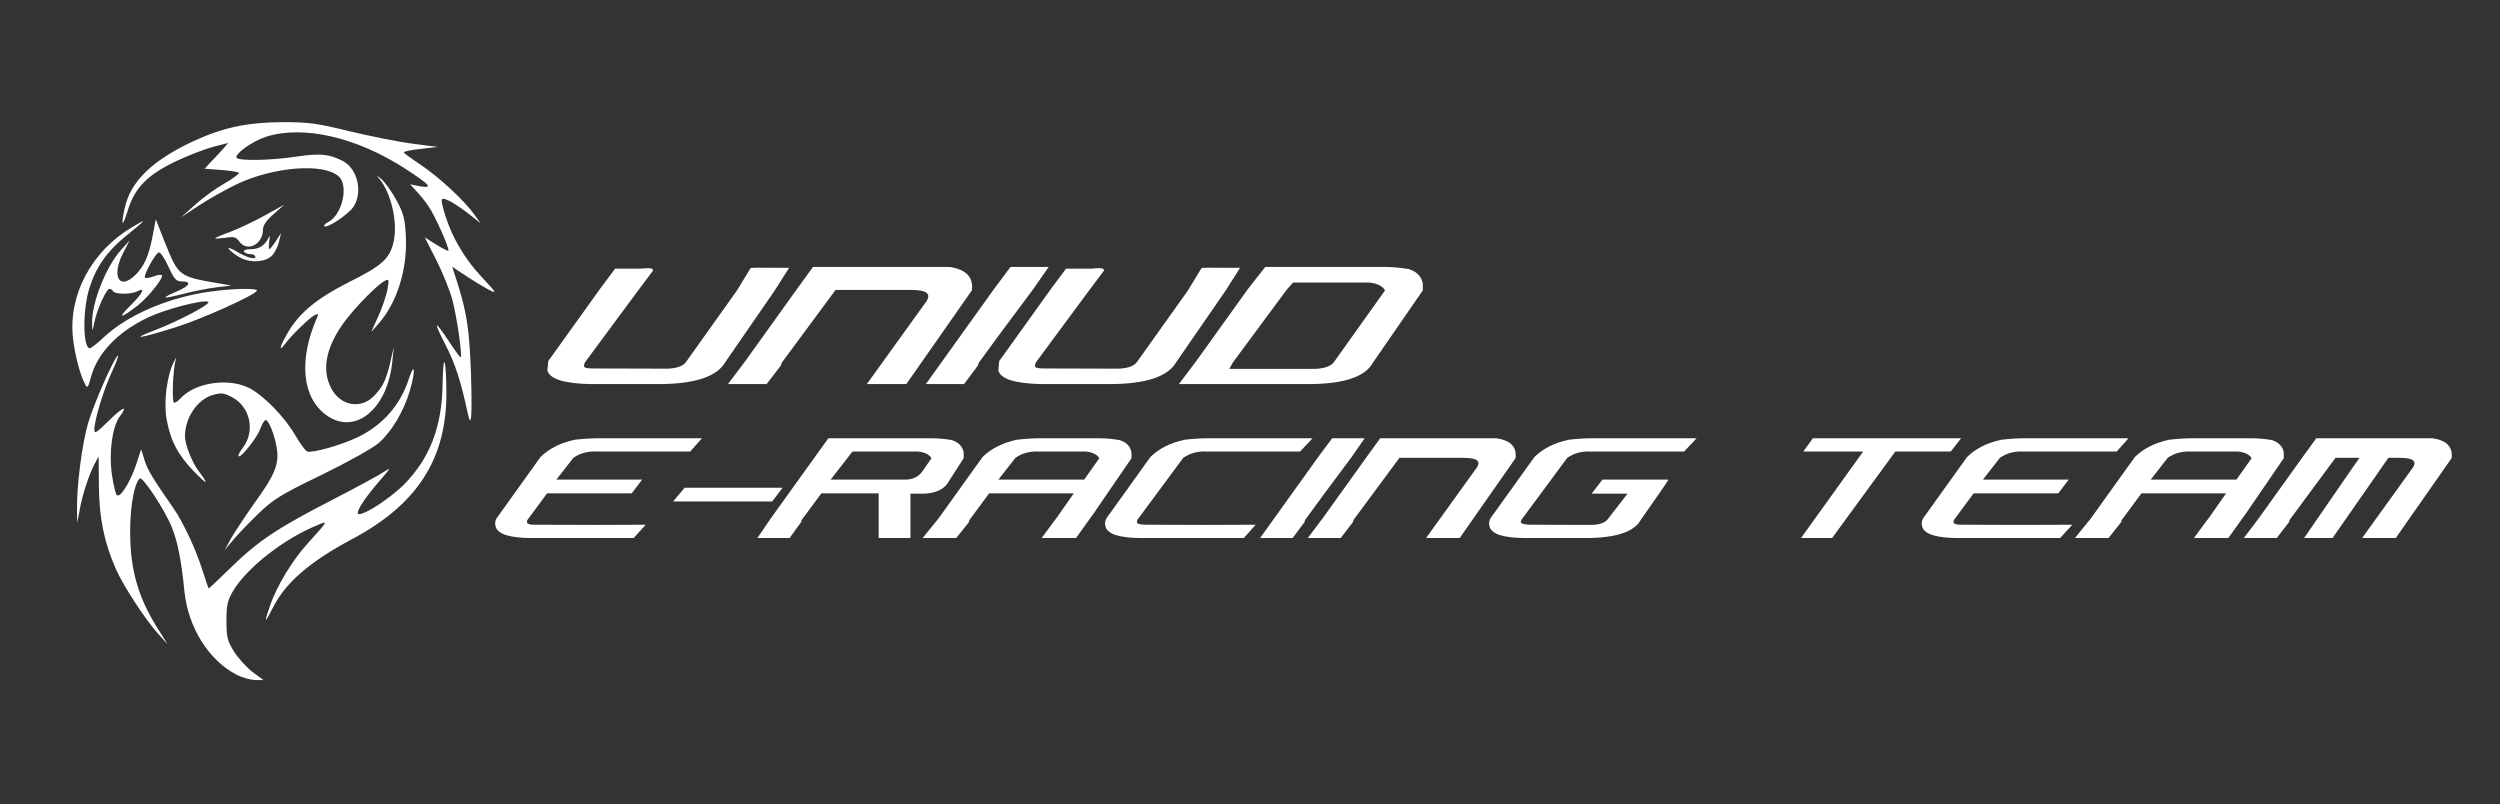 <?xml version="1.0" encoding="UTF-8" standalone="no"?>
<!DOCTYPE svg PUBLIC "-//W3C//DTD SVG 1.1//EN" "http://www.w3.org/Graphics/SVG/1.1/DTD/svg11.dtd">
<svg width="100%" height="100%" viewBox="0 0 1411 454" version="1.1" xmlns="http://www.w3.org/2000/svg" xmlns:xlink="http://www.w3.org/1999/xlink" xml:space="preserve" xmlns:serif="http://www.serif.com/" style="fill-rule:evenodd;clip-rule:evenodd;stroke-linejoin:round;stroke-miterlimit:2;">
    <rect x="0" y="0" width="1411" height="454" fill="#333333" stroke="none"/>
    <g transform="matrix(1,0,0,1,-3091,0)">
        <g id="Testo-bianco-con-logo" serif:id="Testo bianco con logo" transform="matrix(1,0,0,1,1255.65,-284.187)">
            <rect x="1836.23" y="284.187" width="1409.72" height="453.656" style="fill:none;"/>
            <g transform="matrix(1.296,0,0,1,-781.487,1.13687e-13)">
                <g id="Testo" transform="matrix(2.455,0,0,3.181,2129,-45.47)">
                    <g transform="matrix(0.268,0,0,0.268,44.313,199.028)">
                        <g transform="matrix(122.327,0,0,122.327,0,0)">
                            <path d="M1.018,-0.466L0.514,-0.466C0.465,-0.469 0.422,-0.457 0.386,-0.432L0.294,-0.314L0.758,-0.314L0.702,-0.24L0.244,-0.24L0.139,-0.098L0.137,-0.095C0.136,-0.092 0.135,-0.089 0.135,-0.085C0.135,-0.074 0.151,-0.069 0.182,-0.07L0.517,-0.069L0.778,-0.07L0.712,0.002L0.162,0.002C0.044,0.002 -0.021,-0.018 -0.034,-0.058C-0.039,-0.074 -0.038,-0.089 -0.03,-0.104L0.208,-0.436C0.253,-0.481 0.315,-0.513 0.394,-0.53C0.438,-0.535 0.483,-0.538 0.528,-0.538L1.082,-0.538L1.018,-0.466Z" style="fill:white;fill-rule:nonzero;"/>
                        </g>
                        <g transform="matrix(122.327,0,0,122.327,111.073,0)">
                            <path d="M0.554,-0.196L0.018,-0.196L0.08,-0.27L0.61,-0.27L0.554,-0.196Z" style="fill:white;fill-rule:nonzero;"/>
                        </g>
                        <g transform="matrix(122.327,0,0,122.327,181.533,0)">
                            <path d="M0.768,-0.466L0.412,-0.466L0.386,-0.432L0.294,-0.314L0.698,-0.314C0.738,-0.314 0.769,-0.329 0.79,-0.358L0.84,-0.43C0.828,-0.45 0.804,-0.462 0.768,-0.466ZM0.554,-0.24L0.244,-0.24L0.139,-0.098L0.137,-0.095C0.136,-0.092 0.135,-0.089 0.135,-0.085L0.072,0.002L-0.102,0.002L-0.03,-0.104L0.282,-0.538L0.846,-0.538C0.886,-0.537 0.921,-0.533 0.95,-0.528C0.987,-0.516 1.009,-0.493 1.014,-0.46L1.014,-0.43L0.924,-0.29C0.899,-0.257 0.855,-0.239 0.794,-0.238L0.726,-0.238L0.726,0.002L0.554,0.002L0.554,-0.24Z" style="fill:white;fill-rule:nonzero;"/>
                        </g>
                        <g transform="matrix(122.327,0,0,122.327,292.605,0)">
                            <path d="M0.768,-0.466L0.514,-0.466C0.465,-0.469 0.422,-0.457 0.386,-0.432L0.294,-0.314L0.758,-0.314L0.84,-0.43C0.828,-0.45 0.804,-0.462 0.768,-0.466ZM0.604,-0.1L0.702,-0.24L0.244,-0.24L0.139,-0.098L0.137,-0.095C0.136,-0.092 0.135,-0.089 0.135,-0.085L0.066,0.002L-0.116,0.002L-0.03,-0.104L0.208,-0.436C0.253,-0.481 0.315,-0.513 0.394,-0.53C0.438,-0.535 0.483,-0.538 0.528,-0.538L0.846,-0.538C0.886,-0.537 0.921,-0.533 0.95,-0.528C0.987,-0.516 1.009,-0.493 1.014,-0.46L1.014,-0.43L0.81,-0.132L0.784,-0.096L0.714,0.002L0.528,0.002L0.6,-0.096L0.604,-0.1Z" style="fill:white;fill-rule:nonzero;"/>
                        </g>
                        <g transform="matrix(122.327,0,0,122.327,403.678,0)">
                            <path d="M1.018,-0.466L0.514,-0.466C0.465,-0.469 0.422,-0.457 0.386,-0.432L0.139,-0.098C0.136,-0.093 0.135,-0.088 0.136,-0.082C0.136,-0.075 0.151,-0.071 0.182,-0.07L0.517,-0.069L0.778,-0.07L0.714,0.002L0.162,0.002C0.044,0.002 -0.021,-0.018 -0.034,-0.058C-0.039,-0.074 -0.038,-0.089 -0.03,-0.104L0.208,-0.436C0.253,-0.481 0.315,-0.513 0.394,-0.53C0.438,-0.535 0.483,-0.538 0.528,-0.538L1.086,-0.538L1.018,-0.466Z" style="fill:white;fill-rule:nonzero;"/>
                        </g>
                        <g transform="matrix(122.327,0,0,122.327,514.75,0)">
                            <path d="M0.24,-0.236L0.139,-0.098L0.137,-0.095C0.136,-0.092 0.135,-0.089 0.135,-0.085L0.07,0.002L-0.106,0.002L-0.03,-0.104L0.208,-0.436L0.284,-0.538L0.46,-0.538L0.386,-0.432L0.24,-0.236Z" style="fill:white;fill-rule:nonzero;"/>
                        </g>
                        <g transform="matrix(122.327,0,0,122.327,546.8,0)">
                            <path d="M0.734,-0.432L0.386,-0.432L0.139,-0.098C0.136,-0.093 0.135,-0.089 0.135,-0.085L0.068,0.002L-0.11,0.002L-0.03,-0.104L0.208,-0.436L0.282,-0.538L0.91,-0.538C0.987,-0.527 1.022,-0.491 1.014,-0.43L0.712,0.002L0.53,0.002L0.764,-0.323L0.803,-0.377C0.829,-0.414 0.806,-0.432 0.734,-0.432Z" style="fill:white;fill-rule:nonzero;"/>
                        </g>
                        <g transform="matrix(122.327,0,0,122.327,657.873,0)">
                            <path d="M0.785,-0.098C0.749,-0.031 0.649,0.002 0.486,0.002L0.162,0.002C0.044,0.002 -0.021,-0.018 -0.034,-0.058C-0.039,-0.074 -0.038,-0.089 -0.03,-0.104L0.208,-0.436C0.253,-0.481 0.315,-0.513 0.394,-0.53C0.438,-0.535 0.483,-0.538 0.528,-0.538L1.086,-0.538L1.018,-0.466L0.514,-0.466C0.465,-0.469 0.422,-0.457 0.386,-0.432L0.139,-0.098C0.136,-0.093 0.135,-0.089 0.135,-0.085C0.134,-0.076 0.151,-0.071 0.184,-0.07L0.517,-0.069C0.558,-0.07 0.586,-0.079 0.602,-0.096L0.712,-0.238L0.518,-0.238L0.576,-0.314L0.934,-0.314L0.9,-0.263L0.785,-0.098Z" style="fill:white;fill-rule:nonzero;"/>
                        </g>
                        <g transform="matrix(122.327,0,0,122.327,833.167,0)">
                            <path d="M1.028,-0.466L0.728,-0.466L0.386,0.002L0.218,0.002L0.554,-0.466L0.23,-0.466L0.282,-0.538L1.084,-0.538L1.028,-0.466Z" style="fill:white;fill-rule:nonzero;"/>
                        </g>
                        <g transform="matrix(122.327,0,0,122.327,944.239,0)">
                            <path d="M1.018,-0.466L0.514,-0.466C0.465,-0.469 0.422,-0.457 0.386,-0.432L0.294,-0.314L0.758,-0.314L0.702,-0.24L0.244,-0.24L0.139,-0.098L0.137,-0.095C0.136,-0.092 0.135,-0.089 0.135,-0.085C0.135,-0.074 0.151,-0.069 0.182,-0.07L0.517,-0.069L0.778,-0.07L0.712,0.002L0.162,0.002C0.044,0.002 -0.021,-0.018 -0.034,-0.058C-0.039,-0.074 -0.038,-0.089 -0.03,-0.104L0.208,-0.436C0.253,-0.481 0.315,-0.513 0.394,-0.53C0.438,-0.535 0.483,-0.538 0.528,-0.538L1.082,-0.538L1.018,-0.466Z" style="fill:white;fill-rule:nonzero;"/>
                        </g>
                        <g transform="matrix(122.327,0,0,122.327,1055.31,0)">
                            <path d="M0.768,-0.466L0.514,-0.466C0.465,-0.469 0.422,-0.457 0.386,-0.432L0.294,-0.314L0.758,-0.314L0.84,-0.43C0.828,-0.45 0.804,-0.462 0.768,-0.466ZM0.604,-0.1L0.702,-0.24L0.244,-0.24L0.139,-0.098L0.137,-0.095C0.136,-0.092 0.135,-0.089 0.135,-0.085L0.066,0.002L-0.116,0.002L-0.03,-0.104L0.208,-0.436C0.253,-0.481 0.315,-0.513 0.394,-0.53C0.438,-0.535 0.483,-0.538 0.528,-0.538L0.846,-0.538C0.886,-0.537 0.921,-0.533 0.95,-0.528C0.987,-0.516 1.009,-0.493 1.014,-0.46L1.014,-0.43L0.81,-0.132L0.784,-0.096L0.714,0.002L0.528,0.002L0.6,-0.096L0.604,-0.1Z" style="fill:white;fill-rule:nonzero;"/>
                        </g>
                        <g transform="matrix(122.327,0,0,122.327,1166.38,0)">
                            <path d="M0.478,-0.378L0.516,-0.432L0.386,-0.432L0.139,-0.098C0.136,-0.093 0.135,-0.089 0.135,-0.085L0.068,0.002L-0.11,0.002L-0.03,-0.104L0.208,-0.436L0.282,-0.538L0.91,-0.538C0.987,-0.527 1.022,-0.491 1.014,-0.43L0.712,0.002L0.53,0.002L0.764,-0.323L0.803,-0.377C0.829,-0.414 0.806,-0.432 0.734,-0.432L0.672,-0.432L0.37,0.002L0.216,0.002L0.478,-0.378Z" style="fill:white;fill-rule:nonzero;"/>
                        </g>
                    </g>
                    <g transform="matrix(0.401,0,0,0.401,-103.018,-57.869)">
                        <g transform="matrix(96,0,0,96,390.745,572.5)">
                            <path d="M0.785,-0.098C0.747,-0.033 0.647,0.001 0.486,0.002L0.162,0.002C0.043,-0.001 -0.022,-0.021 -0.034,-0.06L-0.03,-0.104L0.208,-0.436L0.278,-0.53L0.394,-0.53C0.438,-0.535 0.457,-0.532 0.452,-0.52L0.386,-0.432L0.139,-0.098C0.136,-0.093 0.135,-0.088 0.135,-0.081C0.134,-0.074 0.147,-0.07 0.174,-0.07L0.517,-0.069C0.558,-0.07 0.586,-0.079 0.602,-0.096L0.84,-0.43L0.902,-0.532C0.905,-0.535 0.942,-0.535 1.014,-0.534L1.08,-0.534L1.014,-0.43L0.785,-0.098Z" style="fill:white;fill-rule:nonzero;"/>
                        </g>
                        <g transform="matrix(96,0,0,96,477.913,572.5)">
                            <path d="M0.734,-0.432L0.386,-0.432L0.139,-0.098C0.136,-0.093 0.135,-0.089 0.135,-0.085L0.068,0.002L-0.11,0.002L-0.03,-0.104L0.208,-0.436L0.282,-0.538L0.91,-0.538C0.987,-0.527 1.022,-0.491 1.014,-0.43L0.712,0.002L0.53,0.002L0.764,-0.323L0.803,-0.377C0.829,-0.414 0.806,-0.432 0.734,-0.432Z" style="fill:white;fill-rule:nonzero;"/>
                        </g>
                        <g transform="matrix(96,0,0,96,565.081,572.5)">
                            <path d="M0.24,-0.236L0.139,-0.098L0.137,-0.095C0.136,-0.092 0.135,-0.089 0.135,-0.085L0.07,0.002L-0.106,0.002L-0.03,-0.104L0.208,-0.436L0.284,-0.538L0.46,-0.538L0.386,-0.432L0.24,-0.236Z" style="fill:white;fill-rule:nonzero;"/>
                        </g>
                        <g transform="matrix(96,0,0,96,590.233,572.5)">
                            <path d="M0.785,-0.098C0.747,-0.033 0.647,0.001 0.486,0.002L0.162,0.002C0.043,-0.001 -0.022,-0.021 -0.034,-0.06L-0.03,-0.104L0.208,-0.436L0.278,-0.53L0.394,-0.53C0.438,-0.535 0.457,-0.532 0.452,-0.52L0.386,-0.432L0.139,-0.098C0.136,-0.093 0.135,-0.088 0.135,-0.081C0.134,-0.074 0.147,-0.07 0.174,-0.07L0.517,-0.069C0.558,-0.07 0.586,-0.079 0.602,-0.096L0.84,-0.43L0.902,-0.532C0.905,-0.535 0.942,-0.535 1.014,-0.534L1.08,-0.534L1.014,-0.43L0.785,-0.098Z" style="fill:white;fill-rule:nonzero;"/>
                        </g>
                        <g transform="matrix(96,0,0,96,677.401,572.5)">
                            <path d="M0.785,-0.098C0.749,-0.031 0.649,0.002 0.486,0.002L-0.11,0.002L-0.03,-0.104L0.208,-0.436L0.288,-0.538L0.846,-0.538C0.886,-0.537 0.921,-0.533 0.95,-0.528C0.987,-0.516 1.009,-0.493 1.014,-0.46L1.014,-0.43L0.785,-0.098ZM0.768,-0.466L0.416,-0.466L0.386,-0.432L0.139,-0.098L0.122,-0.068L0.514,-0.068C0.557,-0.069 0.586,-0.079 0.602,-0.096L0.84,-0.43C0.828,-0.45 0.804,-0.462 0.768,-0.466Z" style="fill:white;fill-rule:nonzero;"/>
                        </g>
                    </g>
                </g>
                <g id="Aquila" transform="matrix(0.363,0,0,0.463,1907.57,-30.396)">
                    <path d="M591.488,1502.1C557.679,1484.29 533.229,1444.44 528.701,1400.37C525.079,1363.55 520.853,1340.91 513.91,1323.1C506.061,1302.27 478.29,1259.4 474.97,1262.73C467.423,1270.27 462.292,1305.29 463.801,1339.4C465.31,1379.55 474.97,1410.34 496.1,1444.75L508.476,1464.67L497.609,1452.6C481.611,1434.48 455.953,1394.64 446.595,1373.51C432.408,1340.61 426.371,1311.02 426.069,1271.78L425.767,1235.86L420.333,1246.12C413.391,1260.31 405.844,1283.86 402.825,1301.97L400.109,1316.76L399.807,1301.66C399.203,1273.29 405.542,1221.97 413.089,1195.41C420.031,1171.26 445.388,1113 449.01,1113C449.916,1113 446.595,1122.06 441.464,1133.23C431.502,1155.26 420.635,1191.79 420.635,1202.96C420.635,1208.69 422.748,1207.49 437.539,1192.69C455.047,1175.19 461.99,1172.47 450.821,1187.56C442.067,1199.94 437.841,1231.03 441.765,1258.5C443.577,1270.57 445.991,1281.44 447.501,1282.95C451.425,1286.87 462.896,1268.76 470.442,1246.73L476.781,1227.11L480.705,1240.09C484.328,1252.16 491.27,1263.63 515.117,1298.35C527.192,1315.85 542.586,1349.36 550.435,1375.02C554.057,1386.79 557.378,1396.75 557.981,1396.75C558.283,1396.75 570.659,1384.98 585.451,1370.19C618.051,1338.19 641.295,1322.49 708.006,1287.78C736.079,1272.99 763.548,1257.9 768.679,1254.27C776.83,1248.54 775.924,1250.35 762.944,1265.44C743.323,1288.38 732.456,1306.19 738.192,1306.19C746.644,1306.19 775.924,1286.27 791.923,1270.27C823.316,1237.97 837.805,1199.34 838.409,1147.11C838.711,1130.21 839.616,1118.44 840.824,1121.45C842.031,1124.17 842.937,1140.17 842.937,1157.07C843.541,1238.28 808.525,1294.12 729.739,1336.68C679.631,1363.85 650.35,1389.2 635.257,1419.39C624.39,1440.82 623.787,1440.22 631.937,1416.07C640.087,1392.83 658.501,1362.04 676.612,1341.81C701.365,1314.04 701.667,1313.74 687.781,1319.78C648.237,1336.08 603.864,1371.39 587.262,1399.47C580.319,1411.24 579.111,1416.98 579.111,1436.3C579.111,1456.52 580.319,1460.75 588.167,1473.73C593.299,1481.88 603.26,1493.04 610.203,1498.48L623.485,1508.44L613.222,1508.44C607.788,1508.14 597.827,1505.42 591.488,1502.1ZM585.149,1334.87C589.978,1326.72 602.657,1306.8 613.825,1291.1C637.37,1257.9 642.502,1244.92 639.483,1225.9C637.069,1209.9 629.824,1191.49 626.202,1191.49C624.692,1191.49 621.976,1196.01 619.863,1201.75C616.542,1212.01 596.317,1238.28 593.601,1235.56C592.695,1234.95 595.11,1230.12 598.732,1225.3C614.127,1204.77 607.486,1174.88 585.451,1163.41C575.791,1158.28 572.471,1157.98 562.509,1161C544.096,1166.43 529.305,1188.77 529.305,1211.41C529.305,1221.07 537.757,1242.8 545.303,1253.07C558.585,1270.88 556.774,1271.48 540.473,1254.58C520.853,1234.05 511.797,1216.54 507.269,1190.28C503.647,1169.45 507.571,1137.76 516.023,1120.55C518.438,1115.72 519.343,1114.21 518.438,1117.53C514.815,1128.4 513.306,1170.36 516.325,1170.36C518.136,1170.36 521.456,1167.94 524.173,1164.92C541.379,1145.91 580.319,1139.87 605.373,1151.94C622.579,1160.09 649.143,1187.86 662.123,1210.81C667.556,1220.46 673.895,1228.92 676.008,1229.82C682.046,1231.94 716.156,1222.28 736.079,1212.62C766.264,1198.13 787.998,1173.07 797.96,1141.08C805.204,1119.04 806.11,1131.72 799.167,1155.57C791.923,1180.62 777.131,1205.67 762.34,1218.96C754.492,1225.9 725.212,1242.5 692.913,1258.5C643.709,1282.65 634.956,1288.38 617.146,1305.89C605.977,1316.76 592.393,1331.25 586.96,1337.89L576.998,1349.96L585.149,1334.87ZM699.252,1185.75C669.669,1164.32 665.443,1118.44 687.781,1066.52C689.894,1061.69 689.29,1061.38 684.159,1064.1C678.121,1067.42 656.689,1088.55 648.841,1099.42C640.993,1109.68 643.408,1100.93 653.067,1084.33C666.651,1060.78 687.177,1043.58 724.91,1023.95C766.264,1003.13 775.32,994.674 779.848,973.242C784.678,949.999 776.528,914.077 762.34,897.173C758.416,892.645 759.322,892.947 765.359,898.079C769.585,902.003 777.735,913.474 783.169,923.737C791.621,939.736 793.432,946.376 794.337,968.11C796.149,1007.96 783.772,1048.4 761.737,1073.76L752.681,1084.33L761.435,1064.7C766.264,1053.84 771.094,1039.05 772.302,1032.11C774.415,1019.73 774.113,1019.12 768.981,1021.84C759.925,1026.67 734.871,1052.63 721.589,1070.44C698.648,1101.53 692.913,1129.61 704.685,1152.55C715.552,1174.28 740.606,1178.81 756.303,1161.9C766.868,1150.74 770.491,1142.89 775.622,1121.15L779.848,1102.44L778.037,1120.55C772.302,1178.2 733.362,1210.5 699.252,1185.75ZM868.595,1183.34C860.143,1143.19 853.502,1122.96 842.031,1100.02C826.636,1069.84 828.448,1068.33 846.559,1096.4C853.502,1107.27 859.841,1115.72 860.143,1115.12C862.256,1113 855.615,1066.21 850.181,1045.09C847.163,1033.61 838.409,1011.58 830.862,996.485L816.977,968.714L830.561,977.468C838.107,982.298 844.748,985.618 845.352,985.014C847.163,983.203 829.051,941.547 821.505,930.982C818.184,925.548 811.543,917.398 807.317,912.87L799.469,904.116L811.242,906.531C827.24,909.248 824.222,905.324 794.036,885.401C735.475,846.763 671.481,831.67 626.503,846.159C610.203,851.592 588.469,867.289 591.186,871.817C593.903,875.741 632.239,875.138 663.33,870.308C691.403,866.082 702.27,867.289 718.269,875.439C736.079,884.797 743.021,912.568 731.852,930.982C726.117,940.339 699.553,958.451 696.535,955.13C695.629,954.225 697.742,951.81 701.365,949.999C717.967,941.245 726.117,905.625 713.741,894.457C695.629,877.854 636.163,882.684 591.79,903.814C578.206,910.455 557.679,922.228 545.907,930.076L524.777,944.263L541.379,929.17C550.435,920.718 566.433,908.946 576.998,902.909C587.262,896.871 595.11,890.834 593.903,889.929C592.997,889.023 583.338,887.514 572.471,886.608L552.85,885.099L559.792,877.552C563.717,873.326 570.358,866.384 574.282,861.856L581.225,853.706L563.717,858.233C553.755,860.95 533.531,868.798 518.438,876.043C484.629,892.344 469.235,908.342 461.084,934.906C454.443,956.942 452.029,956.338 456.858,934C463.499,901.097 489.459,875.439 538.662,851.894C574.584,834.99 603.562,828.651 645.521,828.349C677.518,828.349 687.177,829.557 727.023,839.518C752.077,845.555 785.885,852.498 802.488,854.611L832.674,858.535L812.449,860.95C800.978,862.158 791.923,863.969 791.923,865.176C791.923,866.082 801.28,873.025 812.449,880.571C834.183,895.362 864.671,924.039 876.443,940.943L883.99,951.508L870.406,940.641C862.86,934.604 852.294,927.359 847.163,924.643C835.39,918.907 835.088,920.115 841.729,942.452C849.88,969.016 865.274,995.58 885.499,1017.31C903.007,1036.33 903.912,1037.84 894.555,1033.01C888.819,1029.99 876.443,1022.45 867.086,1016.11L849.88,1004.63L855.917,1023.35C867.689,1061.38 870.708,1081.91 872.519,1136.55C874.028,1188.17 872.821,1202.65 868.595,1183.34ZM409.466,1147.72C403.731,1137.15 397.09,1111.49 394.977,1091.57C389.242,1038.75 417.315,985.618 465.914,956.338C484.629,944.867 483.724,946.376 458.066,967.507C435.728,985.92 422.446,1005.24 414.598,1030.9C406.448,1057.16 406.75,1103.95 415.202,1103.95C416.711,1103.95 423.956,1098.21 431.2,1091.27C459.575,1063.8 509.382,1041.76 560.396,1034.82C588.167,1030.9 617.75,1030.6 615.637,1033.92C612.316,1039.65 549.529,1068.33 519.343,1077.99C474.97,1092.17 461.688,1094.29 493.383,1081.91C523.871,1069.84 562.509,1049.01 557.076,1047.2C549.529,1044.78 506.363,1056.25 485.535,1066.21C448.708,1083.72 423.956,1110.29 416.409,1139.57C413.089,1152.25 412.183,1153.15 409.466,1147.72ZM417.918,1073.76C417.315,1048.71 434.521,1004.33 452.934,983.807L462.896,972.638L455.349,987.429C440.558,1016.41 450.519,1034.22 470.14,1014.3C480.403,1004.03 486.139,991.052 490.667,966.299L494.289,946.678L504.552,973.242C521.758,1016.71 521.154,1016.41 571.565,1025.16L585.149,1027.58L567.037,1029.69C557.076,1030.9 539.568,1034.52 527.795,1037.54C516.325,1040.56 506.363,1042.67 505.76,1042.07C505.156,1041.46 511.495,1038.14 519.947,1034.52C535.644,1027.58 537.757,1022.45 524.777,1022.45C518.74,1022.45 516.023,1019.12 509.382,1004.33C504.854,994.07 499.722,986.524 497.911,987.127C493.685,988.335 479.196,1015.5 481.309,1017.92C482.516,1018.82 487.044,1018.22 491.572,1016.41C496.1,1014.6 500.628,1013.99 501.534,1014.9C504.25,1017.31 486.139,1040.86 473.461,1051.12C452.934,1067.72 447.199,1068.63 462.896,1052.93C478.592,1037.24 482.818,1028.78 472.253,1034.52C464.707,1038.44 445.69,1038.44 443.275,1034.52C442.369,1033.01 440.256,1031.5 438.747,1031.5C435.124,1031.5 423.956,1056.25 420.937,1071.04C418.22,1084.33 418.22,1084.33 417.918,1073.76ZM593.903,992.561C588.469,989.24 583.338,985.014 581.828,982.901C580.621,980.788 584.243,981.996 589.978,985.316C603.26,993.467 613.825,996.485 613.825,992.561C613.825,990.75 611.109,989.24 608.09,989.24C604.77,989.24 601.147,988.033 600.242,986.222C599.034,984.411 602.657,983.203 608.694,983.203C618.655,983.203 625.9,978.072 630.126,968.11C631.031,965.695 631.333,968.11 630.428,973.544C629.824,978.675 629.824,983.203 630.428,983.203C631.333,983.203 634.956,978.675 638.276,973.544L644.615,963.582L642.502,972.638C641.596,977.77 638.276,985.014 635.257,989.24C628.013,999.202 607.486,1001.01 593.903,992.561ZM594.506,973.846C590.582,968.412 588.167,967.507 577.904,969.318C570.961,970.223 565.528,970.525 565.528,969.921C565.528,969.318 573.678,965.695 583.639,962.073C593.299,958.451 612.014,949.395 624.994,942.15L648.539,928.869L635.861,940.339C627.107,947.886 622.881,954.225 622.881,959.356C622.881,977.468 603.864,987.127 594.506,973.846Z" style="fill:white;fill-rule:nonzero;"/>
                </g>
            </g>
        </g>
    </g>
</svg>
